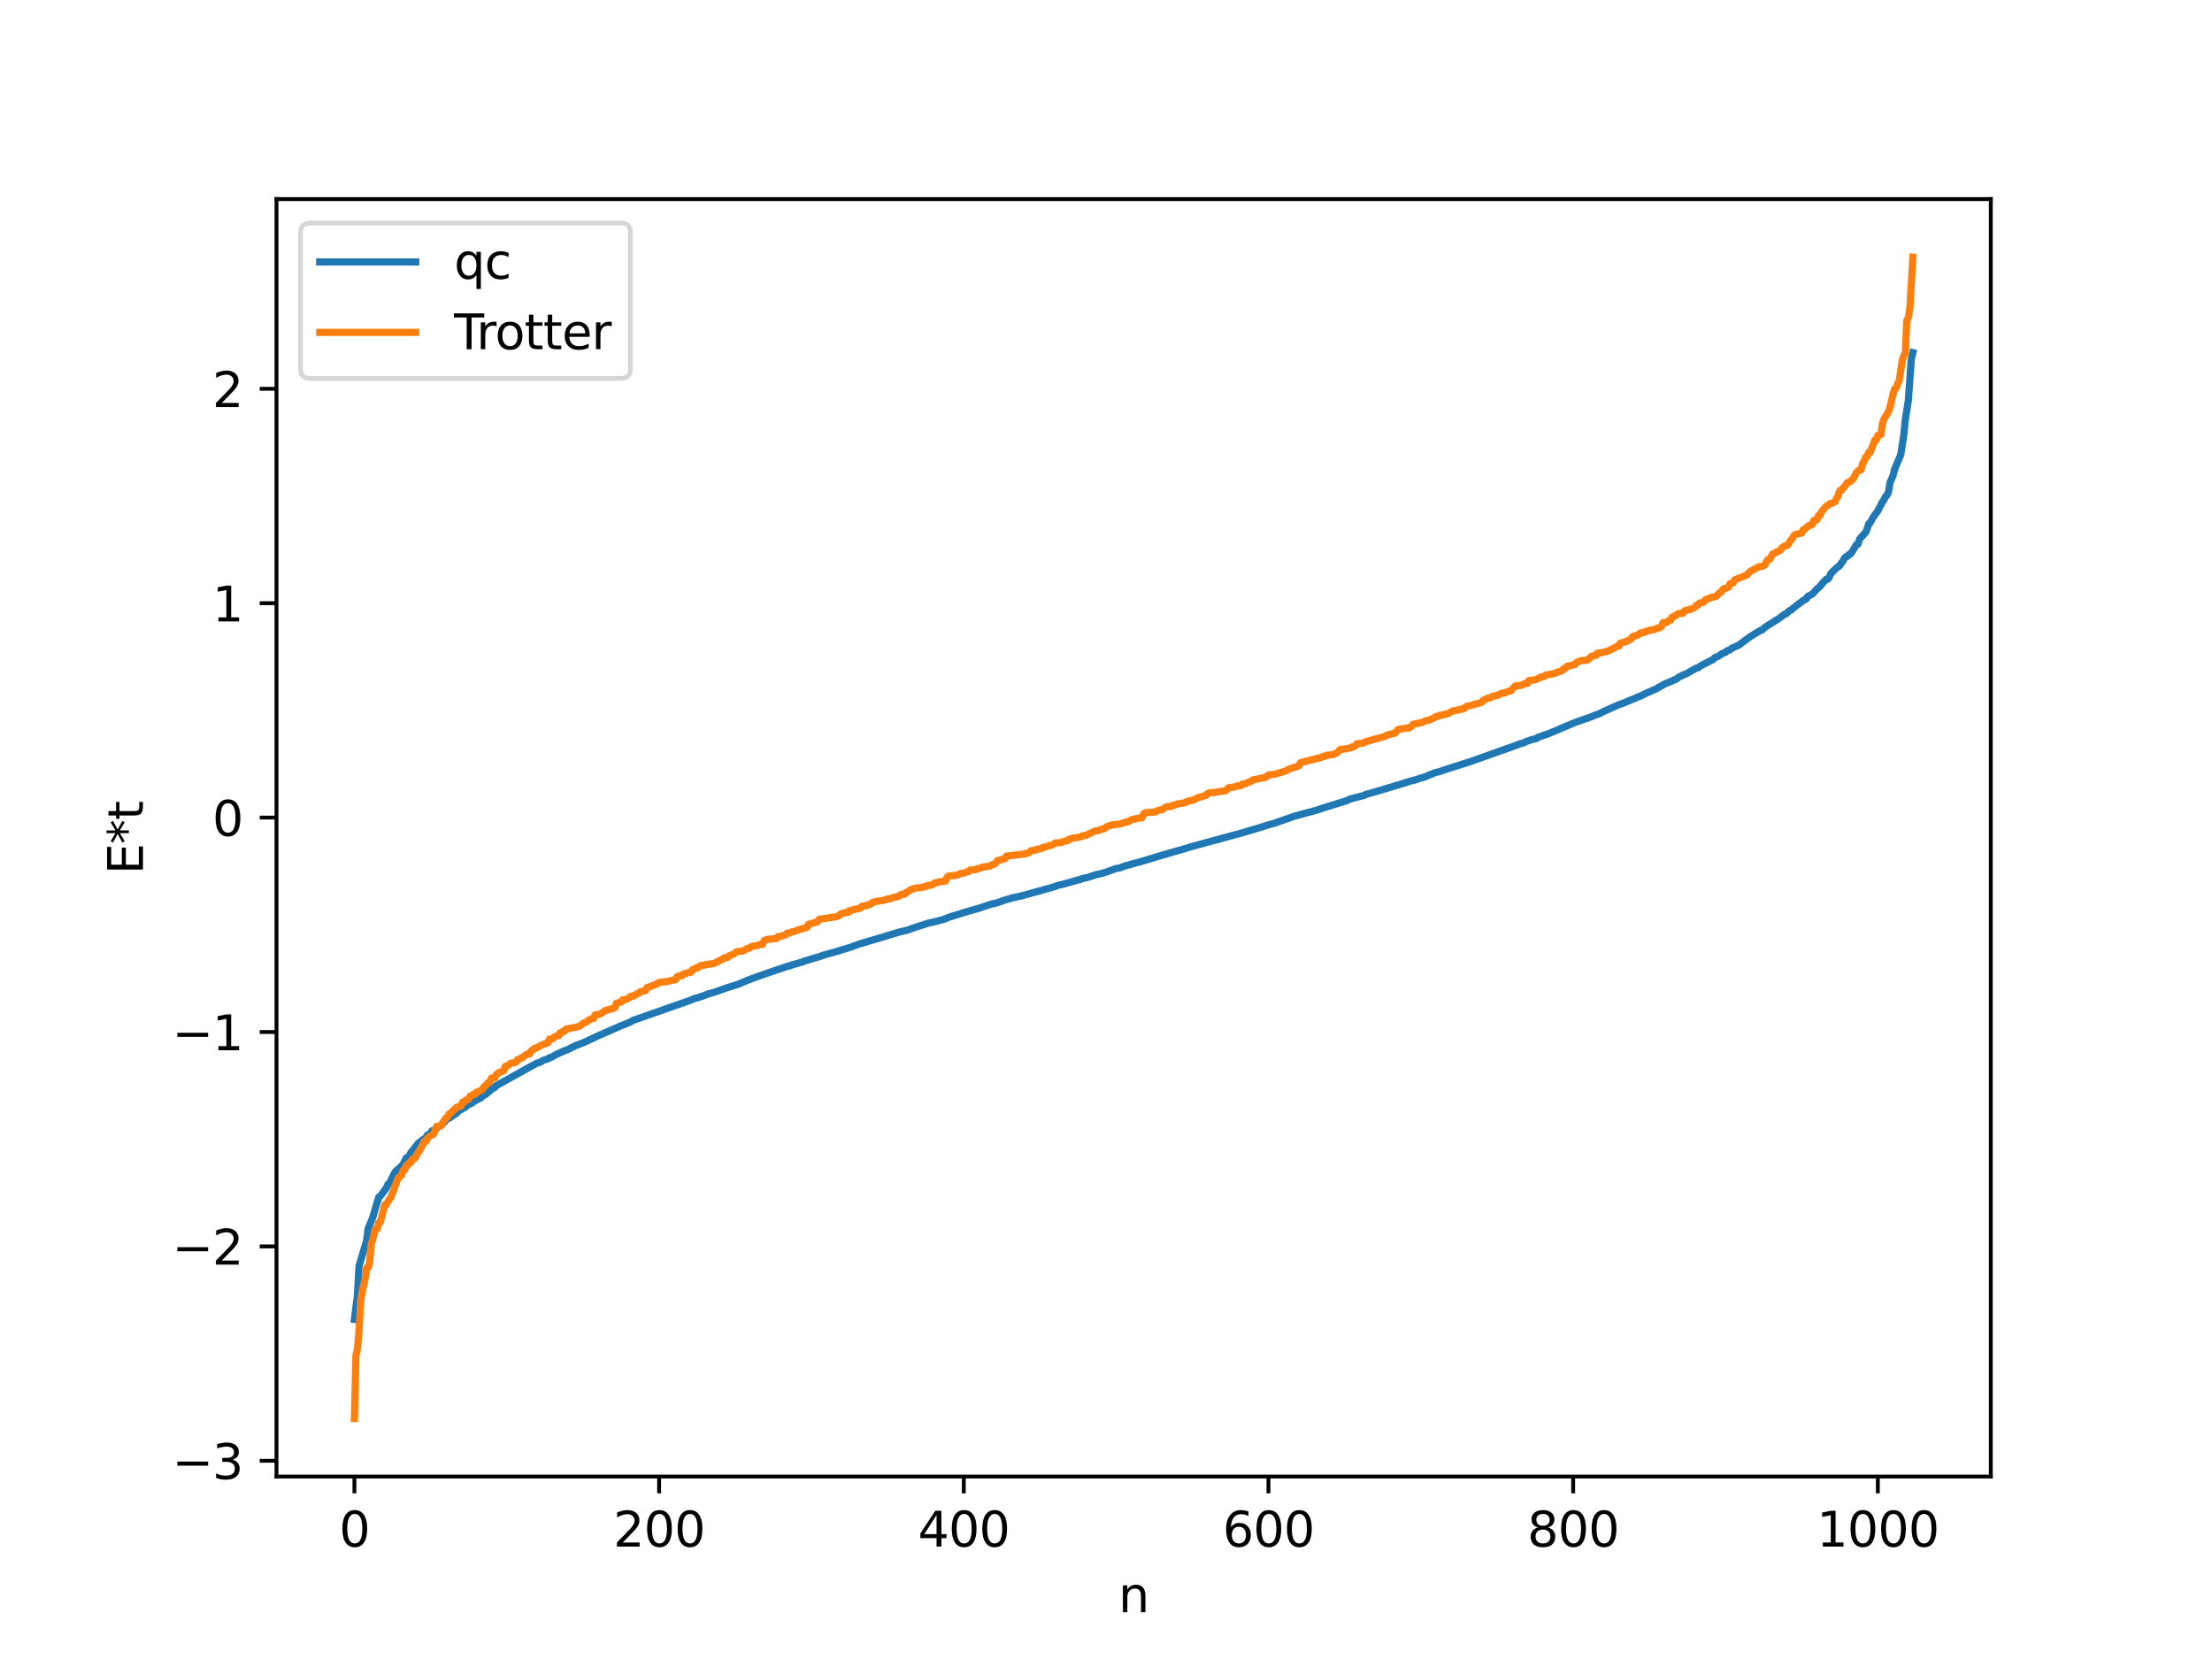 <?xml version="1.0" encoding="utf-8" standalone="no"?>
<!DOCTYPE svg PUBLIC "-//W3C//DTD SVG 1.1//EN"
  "http://www.w3.org/Graphics/SVG/1.1/DTD/svg11.dtd">
<svg xmlns:xlink="http://www.w3.org/1999/xlink" width="460.8pt" height="345.6pt" viewBox="0 0 460.8 345.6" xmlns="http://www.w3.org/2000/svg" version="1.1">
 <defs>
  <style type="text/css">*{stroke-linejoin: round; stroke-linecap: butt}</style>
 </defs>
 <g id="figure_1">
  <g id="patch_1">
   <path d="M 0 345.6 
L 460.8 345.6 
L 460.8 0 
L 0 0 
z
" style="fill: #ffffff"/>
  </g>
  <g id="axes_1">
   <g id="patch_2">
    <path d="M 57.6 307.584 
L 414.72 307.584 
L 414.72 41.472 
L 57.6 41.472 
z
" style="fill: #ffffff"/>
   </g>
   <g id="matplotlib.axis_1">
    <g id="xtick_1">
     <g id="line2d_1">
      <defs>
       <path id="m6473190984" d="M 0 0 
L 0 3.5 
" style="stroke: #000000; stroke-width: 0.8"/>
      </defs>
      <g>
       <use xlink:href="#m6473190984" x="73.833" y="307.584" style="stroke: #000000; stroke-width: 0.8"/>
      </g>
     </g>
     <g id="text_1">
      <!-- 0 -->
      <g transform="translate(70.651 322.182) scale(0.1 -0.1)">
       <defs>
        <path id="DejaVuSans-30" d="M 2034 4250 
Q 1547 4250 1301 3770 
Q 1056 3291 1056 2328 
Q 1056 1369 1301 889 
Q 1547 409 2034 409 
Q 2525 409 2770 889 
Q 3016 1369 3016 2328 
Q 3016 3291 2770 3770 
Q 2525 4250 2034 4250 
z
M 2034 4750 
Q 2819 4750 3233 4129 
Q 3647 3509 3647 2328 
Q 3647 1150 3233 529 
Q 2819 -91 2034 -91 
Q 1250 -91 836 529 
Q 422 1150 422 2328 
Q 422 3509 836 4129 
Q 1250 4750 2034 4750 
z
" transform="scale(0.016)"/>
       </defs>
       <use xlink:href="#DejaVuSans-30"/>
      </g>
     </g>
    </g>
    <g id="xtick_2">
     <g id="line2d_2">
      <g>
       <use xlink:href="#m6473190984" x="137.304" y="307.584" style="stroke: #000000; stroke-width: 0.8"/>
      </g>
     </g>
     <g id="text_2">
      <!-- 200 -->
      <g transform="translate(127.76 322.182) scale(0.1 -0.1)">
       <defs>
        <path id="DejaVuSans-32" d="M 1228 531 
L 3431 531 
L 3431 0 
L 469 0 
L 469 531 
Q 828 903 1448 1529 
Q 2069 2156 2228 2338 
Q 2531 2678 2651 2914 
Q 2772 3150 2772 3378 
Q 2772 3750 2511 3984 
Q 2250 4219 1831 4219 
Q 1534 4219 1204 4116 
Q 875 4013 500 3803 
L 500 4441 
Q 881 4594 1212 4672 
Q 1544 4750 1819 4750 
Q 2544 4750 2975 4387 
Q 3406 4025 3406 3419 
Q 3406 3131 3298 2873 
Q 3191 2616 2906 2266 
Q 2828 2175 2409 1742 
Q 1991 1309 1228 531 
z
" transform="scale(0.016)"/>
       </defs>
       <use xlink:href="#DejaVuSans-32"/>
       <use xlink:href="#DejaVuSans-30" x="63.623"/>
       <use xlink:href="#DejaVuSans-30" x="127.246"/>
      </g>
     </g>
    </g>
    <g id="xtick_3">
     <g id="line2d_3">
      <g>
       <use xlink:href="#m6473190984" x="200.775" y="307.584" style="stroke: #000000; stroke-width: 0.8"/>
      </g>
     </g>
     <g id="text_3">
      <!-- 400 -->
      <g transform="translate(191.231 322.182) scale(0.1 -0.1)">
       <defs>
        <path id="DejaVuSans-34" d="M 2419 4116 
L 825 1625 
L 2419 1625 
L 2419 4116 
z
M 2253 4666 
L 3047 4666 
L 3047 1625 
L 3713 1625 
L 3713 1100 
L 3047 1100 
L 3047 0 
L 2419 0 
L 2419 1100 
L 313 1100 
L 313 1709 
L 2253 4666 
z
" transform="scale(0.016)"/>
       </defs>
       <use xlink:href="#DejaVuSans-34"/>
       <use xlink:href="#DejaVuSans-30" x="63.623"/>
       <use xlink:href="#DejaVuSans-30" x="127.246"/>
      </g>
     </g>
    </g>
    <g id="xtick_4">
     <g id="line2d_4">
      <g>
       <use xlink:href="#m6473190984" x="264.246" y="307.584" style="stroke: #000000; stroke-width: 0.8"/>
      </g>
     </g>
     <g id="text_4">
      <!-- 600 -->
      <g transform="translate(254.702 322.182) scale(0.1 -0.1)">
       <defs>
        <path id="DejaVuSans-36" d="M 2113 2584 
Q 1688 2584 1439 2293 
Q 1191 2003 1191 1497 
Q 1191 994 1439 701 
Q 1688 409 2113 409 
Q 2538 409 2786 701 
Q 3034 994 3034 1497 
Q 3034 2003 2786 2293 
Q 2538 2584 2113 2584 
z
M 3366 4563 
L 3366 3988 
Q 3128 4100 2886 4159 
Q 2644 4219 2406 4219 
Q 1781 4219 1451 3797 
Q 1122 3375 1075 2522 
Q 1259 2794 1537 2939 
Q 1816 3084 2150 3084 
Q 2853 3084 3261 2657 
Q 3669 2231 3669 1497 
Q 3669 778 3244 343 
Q 2819 -91 2113 -91 
Q 1303 -91 875 529 
Q 447 1150 447 2328 
Q 447 3434 972 4092 
Q 1497 4750 2381 4750 
Q 2619 4750 2861 4703 
Q 3103 4656 3366 4563 
z
" transform="scale(0.016)"/>
       </defs>
       <use xlink:href="#DejaVuSans-36"/>
       <use xlink:href="#DejaVuSans-30" x="63.623"/>
       <use xlink:href="#DejaVuSans-30" x="127.246"/>
      </g>
     </g>
    </g>
    <g id="xtick_5">
     <g id="line2d_5">
      <g>
       <use xlink:href="#m6473190984" x="327.717" y="307.584" style="stroke: #000000; stroke-width: 0.8"/>
      </g>
     </g>
     <g id="text_5">
      <!-- 800 -->
      <g transform="translate(318.173 322.182) scale(0.1 -0.1)">
       <defs>
        <path id="DejaVuSans-38" d="M 2034 2216 
Q 1584 2216 1326 1975 
Q 1069 1734 1069 1313 
Q 1069 891 1326 650 
Q 1584 409 2034 409 
Q 2484 409 2743 651 
Q 3003 894 3003 1313 
Q 3003 1734 2745 1975 
Q 2488 2216 2034 2216 
z
M 1403 2484 
Q 997 2584 770 2862 
Q 544 3141 544 3541 
Q 544 4100 942 4425 
Q 1341 4750 2034 4750 
Q 2731 4750 3128 4425 
Q 3525 4100 3525 3541 
Q 3525 3141 3298 2862 
Q 3072 2584 2669 2484 
Q 3125 2378 3379 2068 
Q 3634 1759 3634 1313 
Q 3634 634 3220 271 
Q 2806 -91 2034 -91 
Q 1263 -91 848 271 
Q 434 634 434 1313 
Q 434 1759 690 2068 
Q 947 2378 1403 2484 
z
M 1172 3481 
Q 1172 3119 1398 2916 
Q 1625 2713 2034 2713 
Q 2441 2713 2670 2916 
Q 2900 3119 2900 3481 
Q 2900 3844 2670 4047 
Q 2441 4250 2034 4250 
Q 1625 4250 1398 4047 
Q 1172 3844 1172 3481 
z
" transform="scale(0.016)"/>
       </defs>
       <use xlink:href="#DejaVuSans-38"/>
       <use xlink:href="#DejaVuSans-30" x="63.623"/>
       <use xlink:href="#DejaVuSans-30" x="127.246"/>
      </g>
     </g>
    </g>
    <g id="xtick_6">
     <g id="line2d_6">
      <g>
       <use xlink:href="#m6473190984" x="391.188" y="307.584" style="stroke: #000000; stroke-width: 0.8"/>
      </g>
     </g>
     <g id="text_6">
      <!-- 1000 -->
      <g transform="translate(378.463 322.182) scale(0.1 -0.1)">
       <defs>
        <path id="DejaVuSans-31" d="M 794 531 
L 1825 531 
L 1825 4091 
L 703 3866 
L 703 4441 
L 1819 4666 
L 2450 4666 
L 2450 531 
L 3481 531 
L 3481 0 
L 794 0 
L 794 531 
z
" transform="scale(0.016)"/>
       </defs>
       <use xlink:href="#DejaVuSans-31"/>
       <use xlink:href="#DejaVuSans-30" x="63.623"/>
       <use xlink:href="#DejaVuSans-30" x="127.246"/>
       <use xlink:href="#DejaVuSans-30" x="190.869"/>
      </g>
     </g>
    </g>
    <g id="text_7">
     <!-- n -->
     <g transform="translate(232.991 335.861) scale(0.1 -0.1)">
      <defs>
       <path id="DejaVuSans-6e" d="M 3513 2113 
L 3513 0 
L 2938 0 
L 2938 2094 
Q 2938 2591 2744 2837 
Q 2550 3084 2163 3084 
Q 1697 3084 1428 2787 
Q 1159 2491 1159 1978 
L 1159 0 
L 581 0 
L 581 3500 
L 1159 3500 
L 1159 2956 
Q 1366 3272 1645 3428 
Q 1925 3584 2291 3584 
Q 2894 3584 3203 3211 
Q 3513 2838 3513 2113 
z
" transform="scale(0.016)"/>
      </defs>
      <use xlink:href="#DejaVuSans-6e"/>
     </g>
    </g>
   </g>
   <g id="matplotlib.axis_2">
    <g id="ytick_1">
     <g id="line2d_7">
      <defs>
       <path id="m573645f781" d="M 0 0 
L -3.5 0 
" style="stroke: #000000; stroke-width: 0.8"/>
      </defs>
      <g>
       <use xlink:href="#m573645f781" x="57.6" y="304.309" style="stroke: #000000; stroke-width: 0.8"/>
      </g>
     </g>
     <g id="text_8">
      <!-- −3 -->
      <g transform="translate(35.858 308.108) scale(0.1 -0.1)">
       <defs>
        <path id="DejaVuSans-2212" d="M 678 2272 
L 4684 2272 
L 4684 1741 
L 678 1741 
L 678 2272 
z
" transform="scale(0.016)"/>
        <path id="DejaVuSans-33" d="M 2597 2516 
Q 3050 2419 3304 2112 
Q 3559 1806 3559 1356 
Q 3559 666 3084 287 
Q 2609 -91 1734 -91 
Q 1441 -91 1130 -33 
Q 819 25 488 141 
L 488 750 
Q 750 597 1062 519 
Q 1375 441 1716 441 
Q 2309 441 2620 675 
Q 2931 909 2931 1356 
Q 2931 1769 2642 2001 
Q 2353 2234 1838 2234 
L 1294 2234 
L 1294 2753 
L 1863 2753 
Q 2328 2753 2575 2939 
Q 2822 3125 2822 3475 
Q 2822 3834 2567 4026 
Q 2313 4219 1838 4219 
Q 1578 4219 1281 4162 
Q 984 4106 628 3988 
L 628 4550 
Q 988 4650 1302 4700 
Q 1616 4750 1894 4750 
Q 2613 4750 3031 4423 
Q 3450 4097 3450 3541 
Q 3450 3153 3228 2886 
Q 3006 2619 2597 2516 
z
" transform="scale(0.016)"/>
       </defs>
       <use xlink:href="#DejaVuSans-2212"/>
       <use xlink:href="#DejaVuSans-33" x="83.789"/>
      </g>
     </g>
    </g>
    <g id="ytick_2">
     <g id="line2d_8">
      <g>
       <use xlink:href="#m573645f781" x="57.6" y="259.646" style="stroke: #000000; stroke-width: 0.8"/>
      </g>
     </g>
     <g id="text_9">
      <!-- −2 -->
      <g transform="translate(35.858 263.445) scale(0.1 -0.1)">
       <use xlink:href="#DejaVuSans-2212"/>
       <use xlink:href="#DejaVuSans-32" x="83.789"/>
      </g>
     </g>
    </g>
    <g id="ytick_3">
     <g id="line2d_9">
      <g>
       <use xlink:href="#m573645f781" x="57.6" y="214.983" style="stroke: #000000; stroke-width: 0.8"/>
      </g>
     </g>
     <g id="text_10">
      <!-- −1 -->
      <g transform="translate(35.858 218.783) scale(0.1 -0.1)">
       <use xlink:href="#DejaVuSans-2212"/>
       <use xlink:href="#DejaVuSans-31" x="83.789"/>
      </g>
     </g>
    </g>
    <g id="ytick_4">
     <g id="line2d_10">
      <g>
       <use xlink:href="#m573645f781" x="57.6" y="170.321" style="stroke: #000000; stroke-width: 0.8"/>
      </g>
     </g>
     <g id="text_11">
      <!-- 0 -->
      <g transform="translate(44.237 174.12) scale(0.1 -0.1)">
       <use xlink:href="#DejaVuSans-30"/>
      </g>
     </g>
    </g>
    <g id="ytick_5">
     <g id="line2d_11">
      <g>
       <use xlink:href="#m573645f781" x="57.6" y="125.658" style="stroke: #000000; stroke-width: 0.8"/>
      </g>
     </g>
     <g id="text_12">
      <!-- 1 -->
      <g transform="translate(44.237 129.457) scale(0.1 -0.1)">
       <use xlink:href="#DejaVuSans-31"/>
      </g>
     </g>
    </g>
    <g id="ytick_6">
     <g id="line2d_12">
      <g>
       <use xlink:href="#m573645f781" x="57.6" y="80.995" style="stroke: #000000; stroke-width: 0.8"/>
      </g>
     </g>
     <g id="text_13">
      <!-- 2 -->
      <g transform="translate(44.237 84.794) scale(0.1 -0.1)">
       <use xlink:href="#DejaVuSans-32"/>
      </g>
     </g>
    </g>
    <g id="text_14">
     <!-- E*t -->
     <g transform="translate(29.778 182.148) rotate(-90) scale(0.1 -0.1)">
      <defs>
       <path id="DejaVuSans-45" d="M 628 4666 
L 3578 4666 
L 3578 4134 
L 1259 4134 
L 1259 2753 
L 3481 2753 
L 3481 2222 
L 1259 2222 
L 1259 531 
L 3634 531 
L 3634 0 
L 628 0 
L 628 4666 
z
" transform="scale(0.016)"/>
       <path id="DejaVuSans-2a" d="M 3009 3897 
L 1888 3291 
L 3009 2681 
L 2828 2375 
L 1778 3009 
L 1778 1831 
L 1422 1831 
L 1422 3009 
L 372 2375 
L 191 2681 
L 1313 3291 
L 191 3897 
L 372 4206 
L 1422 3572 
L 1422 4750 
L 1778 4750 
L 1778 3572 
L 2828 4206 
L 3009 3897 
z
" transform="scale(0.016)"/>
       <path id="DejaVuSans-74" d="M 1172 4494 
L 1172 3500 
L 2356 3500 
L 2356 3053 
L 1172 3053 
L 1172 1153 
Q 1172 725 1289 603 
Q 1406 481 1766 481 
L 2356 481 
L 2356 0 
L 1766 0 
Q 1100 0 847 248 
Q 594 497 594 1153 
L 594 3053 
L 172 3053 
L 172 3500 
L 594 3500 
L 594 4494 
L 1172 4494 
z
" transform="scale(0.016)"/>
      </defs>
      <use xlink:href="#DejaVuSans-45"/>
      <use xlink:href="#DejaVuSans-2a" x="63.184"/>
      <use xlink:href="#DejaVuSans-74" x="113.184"/>
     </g>
    </g>
   </g>
   <g id="line2d_13">
    <path d="M 73.833 274.86 
L 74.467 269.723 
L 74.785 263.776 
L 76.372 258.442 
L 76.689 255.95 
L 77.324 254.425 
L 77.641 253.649 
L 78.91 249.345 
L 79.228 249.165 
L 79.862 248.322 
L 80.497 247.443 
L 80.815 246.716 
L 81.132 246.492 
L 82.084 244.551 
L 82.401 244.026 
L 83.353 243.197 
L 83.988 242.528 
L 84.623 241.245 
L 85.258 240.856 
L 85.575 240.13 
L 87.162 238.159 
L 88.431 237.178 
L 88.748 237.013 
L 89.066 236.423 
L 89.383 236.356 
L 89.7 236.033 
L 90.018 235.541 
L 90.335 235.496 
L 91.287 234.792 
L 91.922 234.459 
L 92.239 233.902 
L 92.557 233.819 
L 92.874 233.272 
L 93.826 232.776 
L 94.461 232.282 
L 95.096 231.938 
L 95.413 231.504 
L 97 230.6 
L 97.317 230.226 
L 98.269 229.848 
L 98.904 229.325 
L 100.173 228.716 
L 100.491 228.33 
L 101.125 228.021 
L 102.712 226.657 
L 103.029 226.578 
L 103.347 226.19 
L 106.52 224.419 
L 110.963 221.943 
L 111.915 221.441 
L 112.55 221.274 
L 113.185 220.854 
L 114.137 220.598 
L 114.454 220.33 
L 114.772 220.291 
L 116.041 219.57 
L 116.676 219.306 
L 117.628 218.874 
L 118.262 218.651 
L 118.897 218.317 
L 119.532 218.038 
L 119.849 217.838 
L 120.484 217.607 
L 121.753 217.117 
L 122.705 216.661 
L 123.34 216.363 
L 124.61 215.767 
L 129.37 213.684 
L 131.274 212.921 
L 131.909 212.549 
L 132.543 212.33 
L 143.334 208.546 
L 143.968 208.307 
L 144.92 207.919 
L 145.238 207.892 
L 146.19 207.551 
L 147.142 207.222 
L 147.459 207.055 
L 148.094 206.901 
L 149.046 206.624 
L 150.315 206.165 
L 151.267 205.827 
L 153.806 205.028 
L 155.71 204.221 
L 157.615 203.503 
L 158.567 203.18 
L 159.836 202.723 
L 163.962 201.321 
L 164.596 201.205 
L 164.914 201.005 
L 165.866 200.771 
L 166.818 200.478 
L 167.135 200.432 
L 167.453 200.236 
L 168.087 200.073 
L 169.674 199.564 
L 170.309 199.41 
L 171.578 198.97 
L 174.752 198.078 
L 175.386 197.869 
L 177.291 197.289 
L 177.925 197.042 
L 178.877 196.696 
L 179.829 196.41 
L 181.099 196.029 
L 182.051 195.761 
L 186.811 194.318 
L 187.446 194.135 
L 189.35 193.676 
L 189.985 193.402 
L 193.476 192.271 
L 194.428 192.095 
L 196.649 191.503 
L 197.601 191.102 
L 201.727 189.821 
L 203.314 189.391 
L 204.9 188.876 
L 206.805 188.244 
L 207.439 188.152 
L 209.343 187.501 
L 210.93 187.034 
L 211.565 186.887 
L 212.834 186.624 
L 219.816 184.679 
L 220.134 184.502 
L 220.768 184.355 
L 221.403 184.215 
L 222.672 183.864 
L 224.577 183.303 
L 224.894 183.273 
L 225.529 183.004 
L 226.163 182.872 
L 226.481 182.829 
L 227.115 182.606 
L 228.385 182.2 
L 229.337 182.003 
L 230.606 181.62 
L 232.51 180.923 
L 233.145 180.828 
L 234.732 180.271 
L 235.367 180.129 
L 236.001 179.922 
L 237.271 179.601 
L 242.666 177.98 
L 242.983 177.932 
L 243.618 177.694 
L 243.935 177.657 
L 244.57 177.427 
L 246.474 176.905 
L 247.109 176.711 
L 248.061 176.4 
L 255.36 174.427 
L 255.995 174.252 
L 257.264 173.899 
L 258.216 173.651 
L 261.707 172.63 
L 264.563 171.728 
L 265.198 171.582 
L 269.641 170.029 
L 271.862 169.431 
L 274.401 168.735 
L 275.988 168.205 
L 280.748 166.73 
L 281.066 166.498 
L 284.239 165.674 
L 284.557 165.484 
L 285.826 165.145 
L 289 164.196 
L 293.125 162.942 
L 293.76 162.74 
L 295.347 162.32 
L 295.664 162.15 
L 296.299 162.018 
L 297.251 161.683 
L 297.886 161.36 
L 298.52 161.161 
L 298.838 160.99 
L 299.79 160.76 
L 300.742 160.454 
L 301.694 160.1 
L 302.329 159.927 
L 302.963 159.722 
L 304.233 159.306 
L 306.454 158.61 
L 309.31 157.581 
L 315.975 155.217 
L 316.61 154.937 
L 317.244 154.817 
L 317.879 154.502 
L 319.148 154.043 
L 319.783 153.937 
L 320.1 153.833 
L 320.418 153.56 
L 321.37 153.283 
L 321.687 153.088 
L 322.005 153.053 
L 322.639 152.814 
L 328.352 150.408 
L 328.986 150.196 
L 331.525 149.319 
L 332.477 148.887 
L 332.795 148.846 
L 334.064 148.217 
L 337.238 146.798 
L 338.19 146.472 
L 339.459 145.918 
L 340.411 145.542 
L 340.729 145.441 
L 341.046 145.219 
L 341.363 145.164 
L 343.267 144.259 
L 344.854 143.576 
L 345.172 143.434 
L 345.489 143.159 
L 345.806 143.061 
L 346.758 142.491 
L 348.345 141.849 
L 348.662 141.639 
L 348.98 141.604 
L 349.932 140.921 
L 350.249 140.844 
L 350.567 140.619 
L 351.201 140.397 
L 353.423 139.146 
L 353.74 139.12 
L 354.375 138.651 
L 355.327 138.166 
L 356.914 137.356 
L 357.231 136.977 
L 357.866 136.771 
L 358.818 136.111 
L 359.453 135.907 
L 359.77 135.589 
L 360.405 135.355 
L 360.722 135.066 
L 362.309 134.342 
L 364.53 132.665 
L 366.752 131.324 
L 367.069 131.254 
L 367.704 130.658 
L 370.56 128.848 
L 371.829 127.911 
L 372.147 127.826 
L 372.781 127.211 
L 373.099 127.093 
L 373.734 126.532 
L 375.955 124.882 
L 376.272 124.779 
L 376.59 124.239 
L 377.542 123.757 
L 378.494 122.709 
L 379.129 122.187 
L 379.763 121.358 
L 380.398 120.721 
L 380.715 120.689 
L 381.033 120.347 
L 381.35 119.536 
L 382.62 118.263 
L 383.254 117.836 
L 383.572 117.288 
L 383.889 116.978 
L 384.206 116.297 
L 384.524 115.983 
L 384.841 115.905 
L 385.158 115.515 
L 385.476 115.401 
L 385.793 114.995 
L 386.428 113.97 
L 386.745 113.427 
L 387.062 113.355 
L 387.38 112.302 
L 388.649 110.889 
L 388.967 110.177 
L 389.284 109.111 
L 389.601 108.889 
L 390.236 107.705 
L 390.871 106.864 
L 391.188 106.406 
L 392.14 104.556 
L 392.458 104.152 
L 392.775 103.46 
L 393.092 103.189 
L 393.41 102.489 
L 393.727 100.513 
L 394.362 99.067 
L 394.679 97.764 
L 395.948 94.762 
L 396.583 90.743 
L 396.9 87.508 
L 397.535 83.476 
L 398.17 74.741 
L 398.487 73.461 
L 398.487 73.461 
" clip-path="url(#p6f34d36ce7)" style="fill: none; stroke: #1f77b4; stroke-width: 1.5; stroke-linecap: square"/>
   </g>
   <g id="line2d_14">
    <path d="M 73.833 295.488 
L 74.15 282.312 
L 74.467 281.023 
L 74.785 277.28 
L 75.102 271.45 
L 75.42 269.137 
L 76.054 266.44 
L 76.372 264.104 
L 76.689 264.104 
L 77.006 262.945 
L 77.324 259.128 
L 77.641 258.275 
L 77.958 256.858 
L 78.276 255.961 
L 78.593 255.961 
L 78.91 254.672 
L 79.228 254.626 
L 80.18 250.929 
L 80.497 250.929 
L 81.132 249.769 
L 81.449 249.41 
L 82.719 245.952 
L 83.036 245.26 
L 83.353 245.099 
L 83.671 244.769 
L 83.988 243.771 
L 84.305 243.682 
L 84.623 242.786 
L 84.94 242.786 
L 85.258 242.219 
L 85.575 242.15 
L 85.892 241.496 
L 86.21 241.451 
L 86.527 241.159 
L 86.844 240.473 
L 87.479 239.587 
L 88.431 237.753 
L 88.748 237.753 
L 89.066 237.072 
L 89.7 236.594 
L 90.335 236.235 
L 90.97 234.643 
L 91.605 234.601 
L 91.922 234.424 
L 92.874 232.91 
L 93.191 232.776 
L 93.509 232.085 
L 93.826 231.924 
L 95.096 230.69 
L 96.048 230.389 
L 96.365 229.61 
L 96.682 229.61 
L 97 229.217 
L 97.634 228.974 
L 97.952 228.321 
L 98.269 228.275 
L 98.586 227.984 
L 98.904 227.977 
L 99.221 227.535 
L 100.173 227.18 
L 100.491 226.913 
L 100.808 226.411 
L 101.125 226.208 
L 101.76 225.468 
L 102.077 225.358 
L 102.395 224.591 
L 103.029 224.578 
L 103.347 223.897 
L 103.981 223.418 
L 104.616 223.218 
L 104.934 223.059 
L 105.251 222.153 
L 105.886 221.931 
L 106.203 221.605 
L 106.52 221.468 
L 107.155 221.425 
L 107.472 221.248 
L 107.79 220.761 
L 108.107 220.699 
L 108.424 220.44 
L 108.742 220.372 
L 109.694 219.644 
L 110.329 219.562 
L 110.646 218.909 
L 110.963 218.748 
L 111.281 218.418 
L 111.598 218.39 
L 112.55 217.825 
L 114.137 217.213 
L 114.454 216.477 
L 115.089 216.435 
L 115.406 216.042 
L 116.041 215.799 
L 116.358 215.77 
L 116.676 215.145 
L 116.993 215.1 
L 117.31 214.808 
L 117.628 214.801 
L 117.945 214.36 
L 118.58 214.271 
L 119.215 214.122 
L 120.167 213.962 
L 120.801 213.738 
L 121.436 213.236 
L 121.753 213.033 
L 122.071 212.971 
L 122.705 212.45 
L 123.34 212.186 
L 123.658 212.183 
L 123.975 211.415 
L 124.927 211.289 
L 126.196 210.454 
L 126.514 210.436 
L 126.831 210.265 
L 127.466 210.189 
L 128.1 209.884 
L 128.418 208.978 
L 129.053 208.838 
L 129.37 208.756 
L 129.687 208.292 
L 130.322 208.25 
L 130.957 207.956 
L 131.274 207.592 
L 131.909 207.523 
L 132.226 207.265 
L 132.543 207.197 
L 132.861 206.918 
L 133.178 206.824 
L 133.496 206.559 
L 134.448 206.386 
L 134.765 205.734 
L 135.717 205.453 
L 136.034 205.242 
L 136.352 205.215 
L 137.304 204.681 
L 138.891 204.472 
L 139.525 204.339 
L 140.795 204.038 
L 141.112 203.412 
L 141.747 203.259 
L 142.064 203.259 
L 142.381 202.873 
L 142.699 202.866 
L 143.334 202.623 
L 143.968 202.513 
L 144.286 201.97 
L 144.603 201.924 
L 144.92 201.633 
L 145.238 201.626 
L 145.555 201.488 
L 145.872 201.184 
L 146.507 201.095 
L 147.142 200.946 
L 148.729 200.704 
L 149.998 200.06 
L 150.315 199.857 
L 150.633 199.796 
L 150.95 199.483 
L 151.585 199.462 
L 151.902 199.117 
L 152.854 198.748 
L 153.489 198.24 
L 154.758 198.114 
L 155.71 197.569 
L 156.028 197.546 
L 156.662 197.118 
L 157.615 197.014 
L 158.249 196.776 
L 158.884 196.708 
L 159.201 195.934 
L 159.836 195.676 
L 161.105 195.58 
L 161.74 195.497 
L 162.058 195.116 
L 162.692 195.074 
L 163.327 194.803 
L 163.644 194.78 
L 163.962 194.416 
L 164.596 194.348 
L 164.914 194.125 
L 165.548 194.021 
L 166.183 193.742 
L 168.087 193.211 
L 168.405 192.558 
L 170.309 192.039 
L 170.626 191.516 
L 171.578 191.374 
L 174.117 190.98 
L 174.752 190.787 
L 175.069 190.422 
L 176.021 190.126 
L 176.656 190.084 
L 176.973 189.698 
L 177.291 189.691 
L 177.925 189.448 
L 178.877 189.289 
L 179.195 189.22 
L 179.512 188.794 
L 180.464 188.687 
L 180.781 188.457 
L 181.099 188.45 
L 181.416 188.313 
L 181.734 188.008 
L 182.051 187.982 
L 182.368 187.801 
L 184.272 187.529 
L 184.907 187.271 
L 185.542 187.21 
L 186.177 186.894 
L 186.811 186.875 
L 187.129 186.682 
L 187.446 186.62 
L 187.763 186.307 
L 188.398 186.287 
L 188.715 185.941 
L 189.033 185.835 
L 189.667 185.35 
L 190.62 185.051 
L 191.254 184.957 
L 191.889 184.929 
L 192.206 184.761 
L 192.841 184.716 
L 193.158 184.479 
L 194.11 184.37 
L 194.745 183.914 
L 195.38 183.838 
L 195.697 183.692 
L 196.967 183.533 
L 197.284 182.759 
L 197.601 182.501 
L 199.188 182.321 
L 199.505 182.286 
L 200.14 181.941 
L 200.775 181.899 
L 201.41 181.628 
L 201.727 181.605 
L 202.044 181.25 
L 203.314 181.172 
L 203.631 180.949 
L 204.266 180.846 
L 204.583 180.645 
L 205.535 180.525 
L 206.17 180.426 
L 206.805 180.074 
L 207.122 180.035 
L 207.439 179.801 
L 207.757 179.292 
L 209.343 178.891 
L 209.661 178.341 
L 210.93 178.198 
L 213.469 177.894 
L 214.421 177.612 
L 214.739 177.247 
L 215.373 177.133 
L 215.691 177.111 
L 216.008 176.908 
L 216.643 176.849 
L 216.96 176.777 
L 217.277 176.522 
L 217.912 176.426 
L 218.547 176.162 
L 219.181 176.044 
L 219.816 175.619 
L 221.086 175.511 
L 221.403 175.318 
L 222.355 175.137 
L 222.672 174.833 
L 222.99 174.806 
L 223.307 174.625 
L 224.894 174.4 
L 225.211 174.312 
L 225.529 174.096 
L 226.163 174.034 
L 228.067 173.132 
L 229.02 172.968 
L 229.337 172.766 
L 229.972 172.659 
L 230.606 172.174 
L 231.558 171.876 
L 232.193 171.781 
L 233.145 171.689 
L 234.732 171.218 
L 235.049 171.195 
L 235.684 170.738 
L 236.319 170.663 
L 236.636 170.516 
L 237.905 170.357 
L 238.223 169.583 
L 238.54 169.325 
L 240.444 169.145 
L 240.762 169.111 
L 241.396 168.765 
L 242.031 168.688 
L 242.983 168.075 
L 243.935 167.997 
L 244.253 167.774 
L 244.887 167.67 
L 245.205 167.47 
L 246.157 167.349 
L 246.791 167.251 
L 247.109 167.032 
L 248.696 166.625 
L 249.648 166.117 
L 250.6 165.926 
L 250.917 165.738 
L 251.234 165.716 
L 251.552 165.314 
L 251.869 165.158 
L 252.821 165.123 
L 253.456 164.995 
L 255.36 164.718 
L 255.995 164.071 
L 257.264 163.936 
L 257.581 163.733 
L 258.534 163.673 
L 258.851 163.347 
L 259.486 163.251 
L 260.12 162.938 
L 260.438 162.869 
L 261.072 162.42 
L 261.707 162.336 
L 262.659 162.124 
L 263.611 161.962 
L 264.246 161.45 
L 265.833 161.224 
L 268.054 160.524 
L 268.372 160.269 
L 269.324 159.956 
L 269.641 159.812 
L 269.958 159.793 
L 270.593 159.484 
L 270.91 158.884 
L 275.353 157.752 
L 275.671 157.563 
L 275.988 157.55 
L 276.305 157.341 
L 277.575 157.223 
L 278.527 156.828 
L 279.162 156.136 
L 279.796 156.057 
L 280.431 156.001 
L 281.383 155.763 
L 281.7 155.59 
L 282.018 155.59 
L 282.335 155.399 
L 282.653 154.936 
L 283.922 154.821 
L 284.557 154.495 
L 288.365 153.45 
L 289.317 153.004 
L 290.586 152.751 
L 291.221 151.982 
L 291.856 151.847 
L 293.443 151.632 
L 293.76 151.564 
L 294.395 150.865 
L 296.299 150.498 
L 296.934 150.171 
L 297.568 150.075 
L 298.203 149.763 
L 298.52 149.693 
L 299.155 149.245 
L 299.472 149.238 
L 300.107 148.969 
L 300.742 148.924 
L 301.059 148.786 
L 301.694 148.654 
L 302.646 148.075 
L 303.598 147.961 
L 304.233 147.745 
L 304.867 147.675 
L 305.502 147.158 
L 307.089 146.781 
L 307.406 146.637 
L 307.724 146.617 
L 308.676 146.308 
L 308.993 145.901 
L 309.945 145.43 
L 310.58 145.338 
L 310.897 145.051 
L 312.167 144.778 
L 312.801 144.403 
L 313.436 144.361 
L 314.071 144.062 
L 314.705 143.935 
L 315.34 143.232 
L 315.658 142.888 
L 316.927 142.777 
L 317.562 142.414 
L 318.196 142.363 
L 318.514 141.761 
L 319.783 141.633 
L 320.418 141.319 
L 320.735 141.237 
L 321.053 140.998 
L 321.687 140.935 
L 322.005 140.618 
L 322.639 140.509 
L 323.274 140.438 
L 323.909 140.227 
L 325.496 139.683 
L 325.813 139.242 
L 326.13 139.201 
L 326.448 138.807 
L 327.082 138.671 
L 328.034 138.457 
L 328.352 138.06 
L 329.304 137.632 
L 330.573 137.534 
L 330.891 137.374 
L 331.525 136.717 
L 332.16 136.587 
L 332.477 136.518 
L 332.795 136.069 
L 333.429 136.006 
L 334.381 135.773 
L 334.699 135.764 
L 336.92 134.631 
L 337.238 134.569 
L 337.555 133.982 
L 338.824 133.619 
L 339.777 133.133 
L 340.094 132.62 
L 341.363 132.227 
L 341.681 131.875 
L 342.315 131.808 
L 342.633 131.603 
L 342.95 131.596 
L 343.267 131.401 
L 343.585 131.382 
L 343.902 131.228 
L 344.537 131.186 
L 345.172 130.886 
L 345.806 130.76 
L 346.124 130.477 
L 346.441 129.713 
L 347.076 129.705 
L 347.71 129.239 
L 348.028 129.188 
L 348.345 128.548 
L 348.662 128.458 
L 349.615 127.822 
L 350.567 127.759 
L 350.884 127.315 
L 351.201 127.122 
L 351.836 127.051 
L 352.153 126.872 
L 352.471 126.844 
L 353.105 126.507 
L 353.423 126.066 
L 353.74 126.025 
L 354.058 125.631 
L 354.692 125.496 
L 355.01 125.31 
L 355.327 124.885 
L 355.962 124.709 
L 356.279 124.514 
L 357.548 124.215 
L 358.183 123.53 
L 358.5 123.412 
L 358.818 122.894 
L 359.135 122.598 
L 359.453 122.588 
L 360.087 122.303 
L 360.405 121.595 
L 361.039 121.455 
L 361.357 120.807 
L 363.896 119.776 
L 364.53 119.079 
L 366.434 118.052 
L 367.069 118.01 
L 367.704 117.654 
L 368.021 116.892 
L 368.339 116.537 
L 368.656 116.53 
L 369.291 115.372 
L 369.608 115.282 
L 370.243 114.886 
L 370.56 114.827 
L 370.877 114.628 
L 371.195 114.139 
L 371.829 113.696 
L 372.147 113.669 
L 372.464 113.477 
L 373.099 112.456 
L 373.416 112.108 
L 373.734 111.534 
L 374.051 111.339 
L 375.32 111.039 
L 375.638 110.355 
L 375.955 110.236 
L 376.907 109.422 
L 377.224 109.413 
L 377.542 109.245 
L 377.859 108.419 
L 378.494 108.28 
L 378.811 107.408 
L 379.129 107.396 
L 379.446 106.6 
L 380.398 105.504 
L 381.35 104.877 
L 381.667 104.848 
L 382.302 104.479 
L 382.62 103.717 
L 382.937 103.264 
L 383.254 102.197 
L 383.572 102.182 
L 383.889 101.711 
L 384.206 101.452 
L 384.841 100.521 
L 385.158 100.477 
L 385.793 100.012 
L 386.11 99.674 
L 386.745 98.386 
L 387.062 98.105 
L 387.697 97.864 
L 388.015 96.515 
L 388.332 96.07 
L 388.649 95.244 
L 388.967 95.118 
L 389.284 94.232 
L 389.601 94.22 
L 390.553 91.701 
L 390.871 91.673 
L 391.188 90.699 
L 391.505 90.555 
L 391.823 90.541 
L 392.14 88.277 
L 392.458 87.301 
L 393.41 85.757 
L 393.727 84.832 
L 394.362 82.068 
L 394.679 81.057 
L 394.996 80.827 
L 395.314 79.919 
L 395.631 79.377 
L 396.266 75.101 
L 396.583 74.126 
L 396.9 73.661 
L 397.218 66.744 
L 397.535 66.202 
L 397.853 64.204 
L 398.487 53.568 
L 398.487 53.568 
" clip-path="url(#p6f34d36ce7)" style="fill: none; stroke: #ff7f0e; stroke-width: 1.5; stroke-linecap: square"/>
   </g>
   <g id="patch_3">
    <path d="M 57.6 307.584 
L 57.6 41.472 
" style="fill: none; stroke: #000000; stroke-width: 0.8; stroke-linejoin: miter; stroke-linecap: square"/>
   </g>
   <g id="patch_4">
    <path d="M 414.72 307.584 
L 414.72 41.472 
" style="fill: none; stroke: #000000; stroke-width: 0.8; stroke-linejoin: miter; stroke-linecap: square"/>
   </g>
   <g id="patch_5">
    <path d="M 57.6 307.584 
L 414.72 307.584 
" style="fill: none; stroke: #000000; stroke-width: 0.8; stroke-linejoin: miter; stroke-linecap: square"/>
   </g>
   <g id="patch_6">
    <path d="M 57.6 41.472 
L 414.72 41.472 
" style="fill: none; stroke: #000000; stroke-width: 0.8; stroke-linejoin: miter; stroke-linecap: square"/>
   </g>
   <g id="legend_1">
    <g id="patch_7">
     <path d="M 64.6 78.828 
L 129.342 78.828 
Q 131.342 78.828 131.342 76.828 
L 131.342 48.472 
Q 131.342 46.472 129.342 46.472 
L 64.6 46.472 
Q 62.6 46.472 62.6 48.472 
L 62.6 76.828 
Q 62.6 78.828 64.6 78.828 
z
" style="fill: #ffffff; opacity: 0.8; stroke: #cccccc; stroke-linejoin: miter"/>
    </g>
    <g id="line2d_15">
     <path d="M 66.6 54.57 
L 76.6 54.57 
L 86.6 54.57 
" style="fill: none; stroke: #1f77b4; stroke-width: 1.5; stroke-linecap: square"/>
    </g>
    <g id="text_15">
     <!-- qc -->
     <g transform="translate(94.6 58.07) scale(0.1 -0.1)">
      <defs>
       <path id="DejaVuSans-71" d="M 947 1747 
Q 947 1113 1208 752 
Q 1469 391 1925 391 
Q 2381 391 2643 752 
Q 2906 1113 2906 1747 
Q 2906 2381 2643 2742 
Q 2381 3103 1925 3103 
Q 1469 3103 1208 2742 
Q 947 2381 947 1747 
z
M 2906 525 
Q 2725 213 2448 61 
Q 2172 -91 1784 -91 
Q 1150 -91 751 415 
Q 353 922 353 1747 
Q 353 2572 751 3078 
Q 1150 3584 1784 3584 
Q 2172 3584 2448 3432 
Q 2725 3281 2906 2969 
L 2906 3500 
L 3481 3500 
L 3481 -1331 
L 2906 -1331 
L 2906 525 
z
" transform="scale(0.016)"/>
       <path id="DejaVuSans-63" d="M 3122 3366 
L 3122 2828 
Q 2878 2963 2633 3030 
Q 2388 3097 2138 3097 
Q 1578 3097 1268 2742 
Q 959 2388 959 1747 
Q 959 1106 1268 751 
Q 1578 397 2138 397 
Q 2388 397 2633 464 
Q 2878 531 3122 666 
L 3122 134 
Q 2881 22 2623 -34 
Q 2366 -91 2075 -91 
Q 1284 -91 818 406 
Q 353 903 353 1747 
Q 353 2603 823 3093 
Q 1294 3584 2113 3584 
Q 2378 3584 2631 3529 
Q 2884 3475 3122 3366 
z
" transform="scale(0.016)"/>
      </defs>
      <use xlink:href="#DejaVuSans-71"/>
      <use xlink:href="#DejaVuSans-63" x="63.477"/>
     </g>
    </g>
    <g id="line2d_16">
     <path d="M 66.6 69.249 
L 76.6 69.249 
L 86.6 69.249 
" style="fill: none; stroke: #ff7f0e; stroke-width: 1.5; stroke-linecap: square"/>
    </g>
    <g id="text_16">
     <!-- Trotter -->
     <g transform="translate(94.6 72.749) scale(0.1 -0.1)">
      <defs>
       <path id="DejaVuSans-54" d="M -19 4666 
L 3928 4666 
L 3928 4134 
L 2272 4134 
L 2272 0 
L 1638 0 
L 1638 4134 
L -19 4134 
L -19 4666 
z
" transform="scale(0.016)"/>
       <path id="DejaVuSans-72" d="M 2631 2963 
Q 2534 3019 2420 3045 
Q 2306 3072 2169 3072 
Q 1681 3072 1420 2755 
Q 1159 2438 1159 1844 
L 1159 0 
L 581 0 
L 581 3500 
L 1159 3500 
L 1159 2956 
Q 1341 3275 1631 3429 
Q 1922 3584 2338 3584 
Q 2397 3584 2469 3576 
Q 2541 3569 2628 3553 
L 2631 2963 
z
" transform="scale(0.016)"/>
       <path id="DejaVuSans-6f" d="M 1959 3097 
Q 1497 3097 1228 2736 
Q 959 2375 959 1747 
Q 959 1119 1226 758 
Q 1494 397 1959 397 
Q 2419 397 2687 759 
Q 2956 1122 2956 1747 
Q 2956 2369 2687 2733 
Q 2419 3097 1959 3097 
z
M 1959 3584 
Q 2709 3584 3137 3096 
Q 3566 2609 3566 1747 
Q 3566 888 3137 398 
Q 2709 -91 1959 -91 
Q 1206 -91 779 398 
Q 353 888 353 1747 
Q 353 2609 779 3096 
Q 1206 3584 1959 3584 
z
" transform="scale(0.016)"/>
       <path id="DejaVuSans-65" d="M 3597 1894 
L 3597 1613 
L 953 1613 
Q 991 1019 1311 708 
Q 1631 397 2203 397 
Q 2534 397 2845 478 
Q 3156 559 3463 722 
L 3463 178 
Q 3153 47 2828 -22 
Q 2503 -91 2169 -91 
Q 1331 -91 842 396 
Q 353 884 353 1716 
Q 353 2575 817 3079 
Q 1281 3584 2069 3584 
Q 2775 3584 3186 3129 
Q 3597 2675 3597 1894 
z
M 3022 2063 
Q 3016 2534 2758 2815 
Q 2500 3097 2075 3097 
Q 1594 3097 1305 2825 
Q 1016 2553 972 2059 
L 3022 2063 
z
" transform="scale(0.016)"/>
      </defs>
      <use xlink:href="#DejaVuSans-54"/>
      <use xlink:href="#DejaVuSans-72" x="46.334"/>
      <use xlink:href="#DejaVuSans-6f" x="85.197"/>
      <use xlink:href="#DejaVuSans-74" x="146.379"/>
      <use xlink:href="#DejaVuSans-74" x="185.588"/>
      <use xlink:href="#DejaVuSans-65" x="224.797"/>
      <use xlink:href="#DejaVuSans-72" x="286.32"/>
     </g>
    </g>
   </g>
  </g>
 </g>
 <defs>
  <clipPath id="p6f34d36ce7">
   <rect x="57.6" y="41.472" width="357.12" height="266.112"/>
  </clipPath>
 </defs>
</svg>
